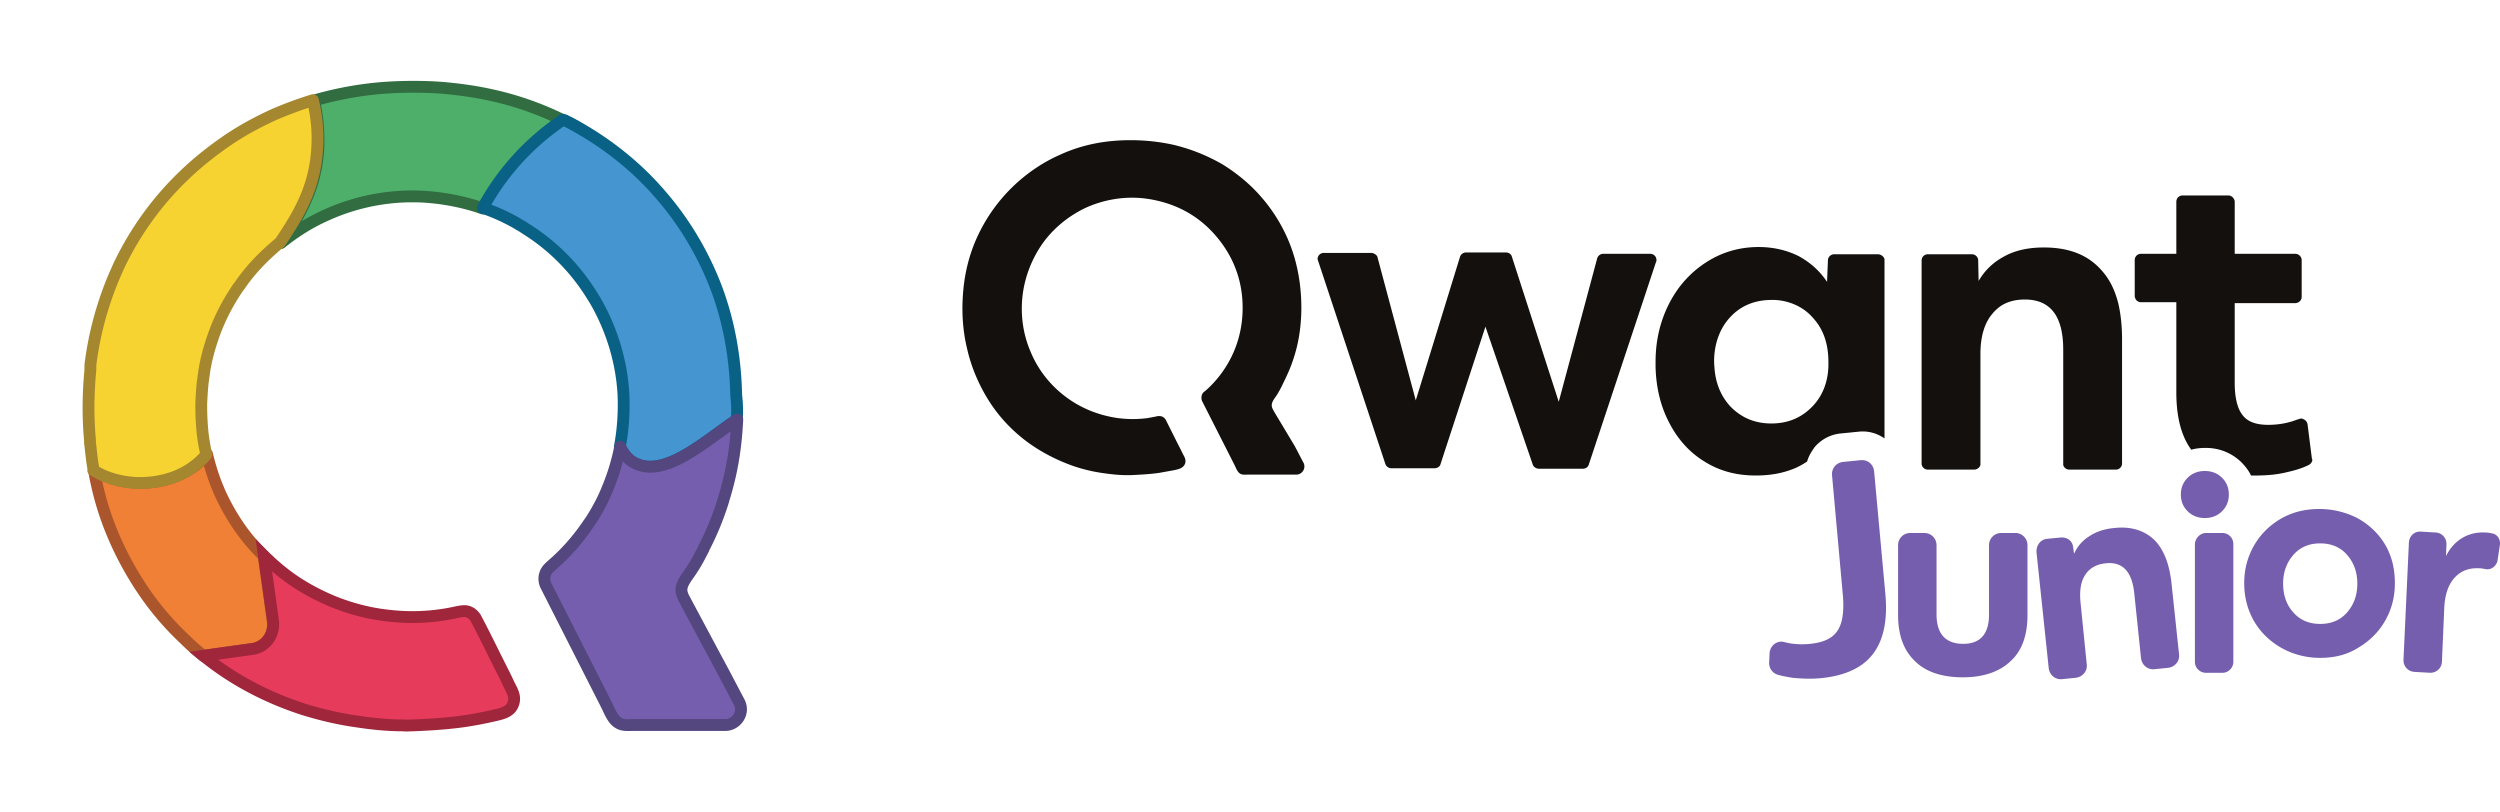 <?xml version="1.0" encoding="UTF-8" standalone="no"?>
<svg
   xmlns:dc="http://purl.org/dc/elements/1.1/"
   xmlns:cc="http://creativecommons.org/ns#"
   xmlns:rdf="http://www.w3.org/1999/02/22-rdf-syntax-ns#"
   xmlns:svg="http://www.w3.org/2000/svg"
   xmlns="http://www.w3.org/2000/svg"
   xmlns:sodipodi="http://sodipodi.sourceforge.net/DTD/sodipodi-0.dtd"
   xmlns:inkscape="http://www.inkscape.org/namespaces/inkscape"
   width="337.993"
   height="109.812"
   viewBox="0 0 337.993 109.812"
   version="1.1"
   id="svg34"
   sodipodi:docname="logo.svg"
   inkscape:version="0.92.4 (5da689c313, 2019-01-14)">
  <defs
     id="defs38" />
  <sodipodi:namedview
     pagecolor="#ffffff"
     bordercolor="#666666"
     borderopacity="1"
     objecttolerance="10"
     gridtolerance="10"
     guidetolerance="10"
     inkscape:pageopacity="0"
     inkscape:pageshadow="2"
     inkscape:window-width="1920"
     inkscape:window-height="999"
     id="namedview36"
     showgrid="false"
     fit-margin-top="0"
     fit-margin-left="0"
     fit-margin-right="0"
     fit-margin-bottom="0"
     borderlayer="true"
     inkscape:showpageshadow="false"
     inkscape:zoom="3.2246802"
     inkscape:cx="243.41889"
     inkscape:cy="93.334959"
     inkscape:window-x="0"
     inkscape:window-y="0"
     inkscape:window-maximized="1"
     inkscape:current-layer="g32" />
  <g
     id="g32"
     style="fill:none;fill-rule:evenodd"
     transform="translate(-34.78,0.001)">
    <g
       id="g34"
       transform="matrix(0.801,0,0,0.801,18.09,10.934)">
      <path
         style="fill:#ef8035"
         inkscape:connector-curvature="0"
         id="path4"
         d="m 63.491,95.875 -8.319,1.162 a 34.935,34.935 0 0 1 -3.18,-2.813 48.585,48.585 0 0 1 -7.83,-9.482 c -3.304,-5.2 -5.75,-10.888 -7.036,-16.884 -0.183,-0.733 -0.305,-1.467 -0.428,-2.202 0.428,0.245 0.918,0.49 1.346,0.735 1.835,0.856 3.793,1.345 5.811,1.407 1.774,0.122 3.61,-0.123 5.322,-0.612 0.245,-0.061 0.428,-0.123 0.612,-0.184 2.324,-0.795 4.404,-2.08 5.994,-3.976 0.49,2.019 1.102,4.037 1.958,5.995 0,0.06 0.061,0.123 0.061,0.183 1.53,3.426 3.548,6.668 6.056,9.42 0.49,0.552 0.98,1.04 1.468,1.53 l 1.53,10.95 c 0.366,2.325 -1.163,4.465 -3.365,4.77" />
      <path
         style="stroke:#ab552c;stroke-width:1.998;stroke-linecap:round;stroke-linejoin:round"
         inkscape:connector-curvature="0"
         id="path6"
         d="m 63.491,95.875 -8.319,1.162 a 34.935,34.935 0 0 1 -3.18,-2.813 48.585,48.585 0 0 1 -7.83,-9.482 c -3.304,-5.2 -5.75,-10.888 -7.036,-16.884 -0.183,-0.733 -0.305,-1.467 -0.428,-2.202 0.428,0.245 0.918,0.49 1.346,0.735 1.835,0.856 3.793,1.345 5.811,1.407 1.774,0.122 3.61,-0.123 5.322,-0.612 0.245,-0.061 0.428,-0.123 0.612,-0.184 2.324,-0.795 4.404,-2.08 5.994,-3.976 0.49,2.019 1.102,4.037 1.958,5.995 0,0.06 0.061,0.123 0.061,0.183 1.53,3.426 3.548,6.668 6.056,9.42 0.49,0.552 0.98,1.04 1.468,1.53 l 1.53,10.95 c 0.366,2.325 -1.163,4.465 -3.365,4.77 z" />
      <path
         style="fill:#4eaf6a"
         inkscape:connector-curvature="0"
         id="path8"
         d="m 116.098,6.687 h -0.184 c -5.627,3.731 -10.337,8.87 -13.518,14.865 -0.428,-0.123 -0.857,-0.306 -1.285,-0.428 a 37.714,37.714 0 0 0 -7.402,-1.468 c -6.3,-0.613 -12.662,0.551 -18.35,3.242 -2.509,1.162 -4.894,2.691 -7.096,4.465 3.241,-4.77 5.933,-9.42 6.3,-15.965 C 74.685,8.645 74.441,5.892 73.829,3.323 A 57.84,57.84 0 0 1 85.513,1.183 68.883,68.883 0 0 1 90.53,0.998 h 0.061 c 1.896,0 3.792,0.061 5.69,0.245 2.506,0.244 5.076,0.611 7.523,1.162 4.22,0.917 8.32,2.385 12.173,4.281 0.061,-0.06 0.061,0 0.122,0" />
      <path
         style="stroke:#316d41;stroke-width:1.998;stroke-linecap:round;stroke-linejoin:round"
         inkscape:connector-curvature="0"
         id="path10"
         d="m 116.098,6.687 h -0.184 c -5.627,3.731 -10.337,8.87 -13.518,14.865 -0.428,-0.123 -0.857,-0.306 -1.285,-0.428 a 37.714,37.714 0 0 0 -7.402,-1.468 c -6.3,-0.613 -12.662,0.551 -18.35,3.242 -2.509,1.162 -4.894,2.691 -7.096,4.465 3.241,-4.77 5.933,-9.42 6.3,-15.965 C 74.685,8.645 74.441,5.892 73.829,3.323 A 57.84,57.84 0 0 1 85.513,1.183 68.883,68.883 0 0 1 90.53,0.998 h 0.061 c 1.896,0 3.792,0.061 5.69,0.245 2.506,0.244 5.076,0.611 7.523,1.162 4.22,0.917 8.32,2.385 12.173,4.281 0.061,-0.06 0.061,0 0.122,0 z" />
      <path
         style="fill:#e73b5c"
         inkscape:connector-curvature="0"
         id="path12"
         d="m 107.473,105.112 c -0.489,1.468 -2.019,1.712 -3.303,2.02 a 66.26,66.26 0 0 1 -4.772,0.916 c -2.936,0.428 -5.872,0.612 -8.808,0.734 -0.612,0 -1.223,0.061 -1.774,0 -2.447,0 -4.955,-0.245 -7.402,-0.612 -3.18,-0.428 -6.362,-1.162 -9.482,-2.14 -5.627,-1.836 -10.949,-4.527 -15.659,-8.137 -0.367,-0.305 -0.734,-0.55 -1.1,-0.856 l 8.318,-1.162 c 2.202,-0.306 3.732,-2.447 3.425,-4.772 L 65.388,80.154 c 0.366,0.367 0.794,0.734 1.162,1.101 a 36.477,36.477 0 0 0 2.324,1.958 c 2.508,1.957 5.322,3.486 8.258,4.71 2.753,1.101 5.69,1.896 8.625,2.263 3.242,0.428 6.485,0.428 9.726,-0.06 a 30.97,30.97 0 0 0 2.325,-0.429 c 0.612,-0.123 1.162,-0.245 1.713,-0.184 0.061,0 0.183,0.061 0.244,0.061 0.43,0.123 0.795,0.367 1.102,0.734 0.183,0.184 0.305,0.428 0.428,0.673 1.223,2.324 2.386,4.71 3.548,7.034 0.061,0.062 0.061,0.184 0.122,0.245 0.612,1.224 1.223,2.386 1.774,3.61 0.55,1.1 1.162,2.018 0.734,3.242" />
      <path
         style="stroke:#a0263c;stroke-width:1.998"
         inkscape:connector-curvature="0"
         id="path14"
         d="m 107.473,105.112 c -0.489,1.468 -2.019,1.712 -3.303,2.02 a 66.26,66.26 0 0 1 -4.772,0.916 c -2.936,0.428 -5.872,0.612 -8.808,0.734 -0.612,0 -1.223,0.061 -1.774,0 -2.447,0 -4.955,-0.245 -7.402,-0.612 -3.18,-0.428 -6.362,-1.162 -9.482,-2.14 -5.627,-1.836 -10.949,-4.527 -15.659,-8.137 -0.367,-0.305 -0.734,-0.55 -1.1,-0.856 l 8.318,-1.162 c 2.202,-0.306 3.732,-2.447 3.425,-4.772 L 65.388,80.154 c 0.366,0.367 0.794,0.734 1.162,1.101 a 36.477,36.477 0 0 0 2.324,1.958 c 2.508,1.957 5.322,3.486 8.258,4.71 2.753,1.101 5.69,1.896 8.625,2.263 3.242,0.428 6.485,0.428 9.726,-0.06 a 30.97,30.97 0 0 0 2.325,-0.429 c 0.612,-0.123 1.162,-0.245 1.713,-0.184 0.061,0 0.183,0.061 0.244,0.061 0.43,0.123 0.795,0.367 1.102,0.734 0.183,0.184 0.305,0.428 0.428,0.673 1.223,2.324 2.386,4.71 3.548,7.034 0.061,0.062 0.061,0.184 0.122,0.245 0.612,1.224 1.223,2.386 1.774,3.61 0.55,1.1 1.162,2.018 0.734,3.242 z" />
      <path
         style="fill:#f6d331"
         inkscape:connector-curvature="0"
         id="path16"
         d="m 36.637,65.596 c -0.06,-0.184 -0.06,-0.367 -0.123,-0.612 -0.183,-1.162 -0.305,-2.325 -0.428,-3.487 -0.06,-0.305 -0.06,-0.55 -0.06,-0.856 -0.368,-3.977 -0.306,-7.952 0.06,-11.806 v -0.123 c 0,-0.428 0,-0.795 0.062,-1.222 a 56.294,56.294 0 0 1 4.037,-14.682 l 0.734,-1.651 c 2.692,-5.628 6.362,-10.766 10.888,-15.11 2.325,-2.263 4.894,-4.282 7.585,-6.117 2.447,-1.651 5.078,-3.06 7.77,-4.281 a 63.442,63.442 0 0 1 6.483,-2.386 c 0.612,2.568 0.918,5.26 0.734,8.074 -0.367,6.607 -3.058,11.195 -6.3,15.966 -0.184,0.122 -0.367,0.306 -0.612,0.489 -0.06,0.062 -0.06,0.062 -0.122,0.122 -2.14,1.835 -4.099,3.854 -5.75,6.179 -0.184,0.244 -0.306,0.489 -0.49,0.673 -1.774,2.569 -3.242,5.383 -4.28,8.38 -0.674,1.958 -1.225,3.915 -1.53,5.995 0,0.184 -0.062,0.367 -0.062,0.489 -0.06,0.245 -0.06,0.55 -0.122,0.857 0,0.122 -0.06,0.244 -0.06,0.427 -0.124,1.163 -0.185,2.326 -0.247,3.488 v 0.427 c 0,1.346 0.062,2.753 0.184,4.099 0.123,1.407 0.367,2.753 0.673,4.16 -1.59,1.896 -3.732,3.24 -5.995,3.976 -0.183,0.06 -0.428,0.122 -0.612,0.183 -1.712,0.49 -3.547,0.673 -5.32,0.612 -2.02,-0.122 -3.977,-0.55 -5.812,-1.407 -0.49,-0.245 -0.918,-0.49 -1.346,-0.734 z" />
      <path
         style="stroke:#a4872f;stroke-width:1.998;stroke-linecap:round;stroke-linejoin:round"
         inkscape:connector-curvature="0"
         id="path18"
         d="m 36.637,65.596 c -0.06,-0.184 -0.06,-0.367 -0.123,-0.612 -0.183,-1.162 -0.305,-2.325 -0.428,-3.487 -0.06,-0.305 -0.06,-0.55 -0.06,-0.856 -0.368,-3.977 -0.306,-7.952 0.06,-11.806 v -0.123 c 0,-0.428 0,-0.795 0.062,-1.222 a 56.294,56.294 0 0 1 4.037,-14.682 l 0.734,-1.651 c 2.692,-5.628 6.362,-10.766 10.888,-15.11 2.325,-2.263 4.894,-4.282 7.585,-6.117 2.447,-1.651 5.078,-3.06 7.77,-4.281 a 63.442,63.442 0 0 1 6.483,-2.386 c 0.612,2.568 0.918,5.26 0.734,8.074 -0.367,6.607 -3.058,11.195 -6.3,15.966 -0.184,0.122 -0.367,0.306 -0.612,0.489 -0.06,0.062 -0.06,0.062 -0.122,0.122 -2.14,1.835 -4.099,3.854 -5.75,6.179 -0.184,0.244 -0.306,0.489 -0.49,0.673 -1.774,2.569 -3.242,5.383 -4.28,8.38 -0.674,1.958 -1.225,3.915 -1.53,5.995 0,0.184 -0.062,0.367 -0.062,0.489 -0.06,0.245 -0.06,0.55 -0.122,0.857 0,0.122 -0.06,0.244 -0.06,0.427 -0.124,1.163 -0.185,2.326 -0.247,3.488 v 0.427 c 0,1.346 0.062,2.753 0.184,4.099 0.123,1.407 0.367,2.753 0.673,4.16 -1.59,1.896 -3.732,3.24 -5.995,3.976 -0.183,0.06 -0.428,0.122 -0.612,0.183 -1.712,0.49 -3.547,0.673 -5.32,0.612 -2.02,-0.122 -3.977,-0.55 -5.812,-1.407 -0.49,-0.245 -0.918,-0.49 -1.346,-0.734 z" />
      <path
         style="fill:#4595d1"
         inkscape:connector-curvature="0"
         id="path20"
         d="m 145.215,57.154 c -5.627,3.854 -12.173,9.848 -17.189,7.401 -1.162,-0.55 -2.019,-1.529 -2.569,-2.813 0.55,-2.876 0.734,-5.873 0.612,-8.81 -0.306,-5.627 -2.019,-11.132 -4.833,-15.965 -0.245,-0.367 -0.489,-0.795 -0.734,-1.162 A 34.717,34.717 0 0 0 109.614,24.977 c -0.367,-0.244 -0.734,-0.489 -1.1,-0.673 -0.185,-0.122 -0.307,-0.182 -0.49,-0.305 a 33.83,33.83 0 0 0 -5.689,-2.57 c 3.241,-5.994 7.89,-11.07 13.518,-14.864 0.123,0.062 0.245,0.062 0.367,0.122 0.49,0.245 1.04,0.49 1.53,0.796 0.061,0 0.122,0.061 1.101,0.611 l 0.917,0.551 c 4.65,2.814 8.87,6.301 12.418,10.4 3.915,4.464 7.034,9.603 9.237,15.108 2.385,5.995 3.547,12.48 3.67,18.902 0.184,1.468 0.184,2.814 0.122,4.1" />
      <path
         style="stroke:#096286;stroke-width:1.998;stroke-linecap:round;stroke-linejoin:round"
         inkscape:connector-curvature="0"
         id="path22"
         d="m 145.215,57.154 c -5.627,3.854 -12.173,9.848 -17.189,7.401 -1.162,-0.55 -2.019,-1.529 -2.569,-2.813 0.55,-2.876 0.734,-5.873 0.612,-8.81 -0.306,-5.627 -2.019,-11.132 -4.833,-15.965 -0.245,-0.367 -0.489,-0.795 -0.734,-1.162 A 34.717,34.717 0 0 0 109.614,24.977 c -0.367,-0.244 -0.734,-0.489 -1.1,-0.673 -0.185,-0.122 -0.307,-0.182 -0.49,-0.305 a 33.83,33.83 0 0 0 -5.689,-2.57 c 3.241,-5.994 7.89,-11.07 13.518,-14.864 0.123,0.062 0.245,0.062 0.367,0.122 0.49,0.245 1.04,0.49 1.53,0.796 0.061,0 0.122,0.061 1.101,0.611 l 0.917,0.551 c 4.65,2.814 8.87,6.301 12.418,10.4 3.915,4.464 7.034,9.603 9.237,15.108 2.385,5.995 3.547,12.48 3.67,18.902 0.184,1.468 0.184,2.814 0.122,4.1 z" />
      <path
         style="fill:#755ead"
         inkscape:connector-curvature="0"
         id="path24"
         d="m 143.32,108.72 h -15.6 c -0.856,0 -1.774,0.124 -2.508,-0.366 -1.039,-0.612 -1.529,-2.141 -2.08,-3.181 L 112.917,85.048 c 0,-0.061 -0.06,-0.122 -0.06,-0.183 a 2.554,2.554 0 0 1 0,-1.652 c 0.244,-0.734 0.794,-1.162 1.344,-1.651 0.184,-0.184 0.43,-0.367 0.612,-0.551 a 33.258,33.258 0 0 0 3.732,-4.037 c 0.734,-0.918 1.407,-1.897 2.08,-2.875 1.04,-1.652 1.957,-3.304 2.691,-5.14 a 36.438,36.438 0 0 0 2.202,-7.217 c 0.612,1.285 1.407,2.263 2.57,2.814 5.015,2.446 11.5,-3.548 17.19,-7.401 -0.185,4.159 -0.797,8.318 -1.959,12.295 -0.123,0.489 -0.306,0.978 -0.428,1.467 a 48.14,48.14 0 0 1 -3.303,8.014 v 0.06 c -0.245,0.49 -0.55,1.042 -0.796,1.53 -0.306,0.55 -0.612,1.1 -0.978,1.652 -0.123,0.184 -0.184,0.306 -0.307,0.489 -0.489,0.735 -1.223,1.652 -1.529,2.508 -0.244,0.918 -0.06,1.224 -0.06,1.224 0.122,0.61 0.488,1.162 0.734,1.65 l 4.281,8.015 1.774,3.303 c 0.98,1.836 1.958,3.73 2.936,5.567 0.857,1.773 -0.489,3.73 -2.324,3.792" />
      <path
         style="stroke:#54467f;stroke-width:1.998;stroke-linecap:round;stroke-linejoin:round"
         inkscape:connector-curvature="0"
         id="path26"
         d="m 143.32,108.72 h -15.6 c -0.856,0 -1.774,0.124 -2.508,-0.366 -1.039,-0.612 -1.529,-2.141 -2.08,-3.181 L 112.917,85.048 c 0,-0.061 -0.06,-0.122 -0.06,-0.183 a 2.554,2.554 0 0 1 0,-1.652 c 0.244,-0.734 0.794,-1.162 1.344,-1.651 0.184,-0.184 0.43,-0.367 0.612,-0.551 a 33.258,33.258 0 0 0 3.732,-4.037 c 0.734,-0.918 1.407,-1.897 2.08,-2.875 1.04,-1.652 1.957,-3.304 2.691,-5.14 a 36.438,36.438 0 0 0 2.202,-7.217 c 0.612,1.285 1.407,2.263 2.57,2.814 5.015,2.446 11.5,-3.548 17.19,-7.401 -0.185,4.159 -0.797,8.318 -1.959,12.295 -0.123,0.489 -0.306,0.978 -0.428,1.467 a 48.14,48.14 0 0 1 -3.303,8.014 v 0.06 c -0.245,0.49 -0.55,1.042 -0.796,1.53 -0.306,0.55 -0.612,1.1 -0.978,1.652 -0.123,0.184 -0.184,0.306 -0.307,0.489 -0.489,0.735 -1.223,1.652 -1.529,2.508 -0.244,0.918 -0.06,1.224 -0.06,1.224 0.122,0.61 0.488,1.162 0.734,1.65 l 4.281,8.015 1.774,3.303 c 0.98,1.836 1.958,3.73 2.936,5.567 0.857,1.773 -0.489,3.73 -2.324,3.792 z" />
    </g>
    <g
       id="g44">
      <path
         style="fill:#13100d"
         inkscape:connector-curvature="0"
         id="path28"
         d="m 245.518,54.316 5.198,-19.391 a 0.865,0.865 0 0 1 0.857,-0.612 h 6.3 c 0.49,0 0.857,0.367 0.857,0.857 0,0.06 0,0.183 -0.06,0.245 l -9.116,27.465 c -0.122,0.306 -0.428,0.49 -0.795,0.49 h -5.933 a 0.924,0.924 0 0 1 -0.796,-0.49 l -6.423,-18.718 -6.117,18.718 c -0.122,0.245 -0.428,0.428 -0.795,0.428 h -5.81 a 0.871,0.871 0 0 1 -0.797,-0.551 l -9.175,-27.71 c 0,-0.49 0.367,-0.856 0.856,-0.856 h 6.484 c 0.306,0.062 0.612,0.245 0.734,0.489 l 5.2,19.452 5.995,-19.452 a 0.872,0.872 0 0 1 0.795,-0.551 h 5.383 c 0.367,0 0.673,0.184 0.795,0.49 l 6.362,19.697 z m 101.849,7.891 c 0,0 0,0.061 0.06,-0.184 v 0.122 c -0.06,0.306 -0.244,0.612 -0.55,0.735 -0.734,0.367 -1.651,0.673 -2.752,0.917 -1.407,0.367 -2.875,0.49 -4.404,0.49 h -0.612 c -0.306,-0.674 -0.796,-1.285 -1.346,-1.836 -1.285,-1.223 -2.936,-1.896 -4.771,-1.896 -0.673,0 -1.346,0.061 -1.958,0.245 -1.346,-1.835 -2.02,-4.405 -2.02,-7.769 v -12.173 h -4.892 c -0.245,-0.06 -0.49,-0.183 -0.612,-0.428 -0.061,-0.122 -0.122,-0.244 -0.122,-0.428 v -4.833 c 0,-0.489 0.367,-0.857 0.856,-0.857 h 4.77 v -7.034 c 0,-0.489 0.369,-0.856 0.858,-0.856 h 6.178 c 0.428,0 0.796,0.367 0.857,0.795 v 7.095 h 8.196 c 0.429,0 0.857,0.368 0.857,0.857 v 4.955 c 0,0.49 -0.367,0.795 -0.796,0.856 h -8.257 v 10.766 c 0,2.02 0.367,3.487 1.04,4.344 0.672,0.917 1.835,1.346 3.486,1.346 1.407,0 2.753,-0.246 3.976,-0.735 0.123,0 0.184,-0.06 0.245,-0.06 0.122,-0.062 0.184,-0.062 0.245,-0.062 0.428,0.061 0.795,0.367 0.856,0.795 z m -140.327,-6.546 2.752,4.588 c 0.43,0.795 0.797,1.53 1.224,2.324 0.367,0.734 -0.184,1.591 -0.977,1.591 h -6.547 c -0.306,0 -0.733,0.061 -1.04,-0.122 -0.428,-0.245 -0.611,-0.918 -0.855,-1.346 l -4.282,-8.44 c -0.123,-0.246 -0.123,-0.552 -0.063,-0.797 0.063,-0.306 0.307,-0.489 0.552,-0.673 a 14.886,14.886 0 0 0 3.793,-5.26 c 0.916,-2.14 1.284,-4.466 1.162,-6.729 a 14.413,14.413 0 0 0 -2.325,-7.218 c -1.163,-1.774 -2.692,-3.365 -4.527,-4.527 -2.018,-1.285 -4.343,-2.019 -6.729,-2.263 -2.63,-0.245 -5.322,0.244 -7.707,1.346 -2.264,1.1 -4.22,2.691 -5.689,4.71 -1.469,2.08 -2.447,4.526 -2.752,7.095 -0.306,2.63 0.06,5.261 1.1,7.647 0.98,2.386 2.63,4.466 4.65,5.995 2.08,1.59 4.527,2.568 7.095,2.935 a 15.28,15.28 0 0 0 4.099,0 c 0.305,-0.06 0.672,-0.122 0.979,-0.183 0.244,-0.06 0.489,-0.122 0.794,-0.06 0.306,0.06 0.552,0.305 0.674,0.55 l 1.468,2.936 c 0.244,0.49 0.55,1.04 0.796,1.59 0.244,0.428 0.489,0.857 0.305,1.346 -0.244,0.611 -0.857,0.734 -1.407,0.857 l -2.018,0.366 c -1.225,0.183 -2.448,0.245 -3.67,0.306 -1.285,0.061 -2.57,-0.06 -3.855,-0.245 a 22.042,22.042 0 0 1 -3.976,-0.917 c -2.325,-0.796 -4.588,-1.958 -6.545,-3.425 -2.02,-1.53 -3.732,-3.365 -5.078,-5.506 -1.346,-2.14 -2.385,-4.588 -2.936,-7.096 -0.611,-2.569 -0.734,-5.199 -0.488,-7.83 0.243,-2.63 0.917,-5.199 2.078,-7.585 a 22.536,22.536 0 0 1 4.588,-6.36 c 1.836,-1.776 4.038,-3.305 6.424,-4.345 2.386,-1.1 4.954,-1.713 7.585,-1.897 2.57,-0.182 5.2,0 7.707,0.551 a 24.624,24.624 0 0 1 6.73,2.692 c 1.956,1.223 3.73,2.691 5.198,4.404 a 21.846,21.846 0 0 1 3.854,6.362 c 0.98,2.508 1.468,5.261 1.53,7.952 0.06,2.508 -0.245,5.077 -1.04,7.463 -0.367,1.162 -0.857,2.263 -1.407,3.364 a 13.188,13.188 0 0 1 -0.856,1.591 c -0.306,0.49 -0.795,0.98 -0.673,1.59 0.06,0.245 0.182,0.43 0.305,0.673 z m 72.794,-0.733 c 1.468,-1.529 2.202,-3.609 2.141,-5.995 0,-2.324 -0.612,-4.282 -1.957,-5.812 -2.325,-2.813 -5.75,-2.569 -5.75,-2.569 -2.264,0 -4.16,0.796 -5.567,2.325 -2.631,2.814 -2.141,6.667 -2.141,6.667 0.122,2.202 0.856,3.977 2.141,5.384 1.468,1.529 3.303,2.324 5.567,2.324 2.263,0 4.098,-0.795 5.566,-2.324 z m 8.809,-20.554 c 0.489,0 0.856,0.367 0.917,0.673 v 24.224 c -0.978,-0.673 -2.141,-1.04 -3.426,-0.918 l -2.446,0.245 a 5.266,5.266 0 0 0 -3.609,1.896 c -0.429,0.612 -0.796,1.224 -0.979,1.897 -1.162,0.795 -2.141,1.1 -2.141,1.1 -1.468,0.551 -3.059,0.795 -4.833,0.795 -2.569,0 -4.893,-0.611 -6.912,-1.895 -2.019,-1.224 -3.67,-3.059 -4.833,-5.384 -1.101,-2.141 -1.712,-4.648 -1.774,-7.463 v -0.611 c 0,-2.875 0.612,-5.444 1.774,-7.769 1.163,-2.324 2.814,-4.22 4.955,-5.628 2.142,-1.407 4.527,-2.14 7.219,-2.14 1.957,0 3.792,0.428 5.383,1.222 1.59,0.857 2.875,2.02 3.854,3.488 l 0.122,-2.997 a 0.857,0.857 0 0 1 0.856,-0.735 z m 32.543,6.729 c 0.306,1.346 0.489,2.937 0.489,4.71 v 16.822 a 0.837,0.837 0 0 1 -0.856,0.857 h -6.24 a 0.863,0.863 0 0 1 -0.856,-0.612 v -15.598 c 0,-4.528 -1.713,-6.79 -5.2,-6.79 -1.406,0 -2.63,0.367 -3.547,1.1 a 5.692,5.692 0 0 0 -0.857,0.857 c -1.04,1.223 -1.59,3.058 -1.59,5.383 v 15.048 a 0.92,0.92 0 0 1 -0.857,0.612 h -6.24 a 0.857,0.857 0 0 1 -0.855,-0.735 v -27.526 c 0,-0.49 0.366,-0.857 0.856,-0.857 h 5.934 c 0.428,0 0.795,0.306 0.856,0.735 l 0.06,2.875 c 0.858,-1.47 2.02,-2.57 3.549,-3.365 1.468,-0.795 3.242,-1.162 5.26,-1.162 3.488,0 6.056,1.04 7.892,3.18 1.039,1.163 1.774,2.693 2.202,4.466 z" />
      <path
         style="fill:#755ead"
         inkscape:connector-curvature="0"
         id="path30"
         d="m 280.874,91.692 c -1.285,0.122 -2.508,0.06 -3.793,-0.062 -0.734,-0.122 -1.407,-0.245 -2.019,-0.427 a 1.658,1.658 0 0 1 -1.101,-1.591 l 0.061,-1.285 c 0.062,-1.04 0.979,-1.774 1.958,-1.53 1.101,0.307 2.325,0.368 3.548,0.246 1.774,-0.184 2.997,-0.735 3.67,-1.774 0.673,-0.98 0.918,-2.57 0.734,-4.771 l -1.468,-16.272 c -0.061,-0.918 0.551,-1.652 1.468,-1.774 l 2.447,-0.244 c 0.918,-0.062 1.652,0.549 1.774,1.467 l 1.53,16.7 c 0.305,3.487 -0.246,6.178 -1.713,8.075 -1.408,1.835 -3.793,2.935 -7.096,3.242 m 19.269,-0.123 c -2.814,0 -5.016,-0.733 -6.484,-2.202 -1.53,-1.468 -2.264,-3.548 -2.264,-6.24 v -9.42 c 0,-0.917 0.735,-1.652 1.652,-1.652 h 1.896 c 0.918,0 1.652,0.735 1.652,1.653 v 9.359 c 0,2.63 1.224,3.976 3.609,3.976 2.325,0 3.487,-1.346 3.487,-3.976 v -9.36 c 0,-0.917 0.734,-1.652 1.652,-1.652 h 1.896 c 0.918,0 1.652,0.735 1.652,1.653 v 9.42 c 0,2.753 -0.734,4.833 -2.264,6.239 -1.53,1.469 -3.731,2.202 -6.484,2.202 m 11.316,-18.718 1.958,-0.184 c 0.856,-0.061 1.59,0.49 1.651,1.346 l 0.122,0.857 c 0.429,-0.98 1.102,-1.775 2.081,-2.386 0.917,-0.612 2.018,-0.98 3.364,-1.102 2.202,-0.244 3.976,0.307 5.322,1.53 1.284,1.223 2.08,3.18 2.385,5.75 l 1.04,9.788 c 0.123,0.917 -0.55,1.713 -1.468,1.835 l -1.835,0.183 c -0.917,0.122 -1.713,-0.551 -1.835,-1.468 l -0.917,-8.808 c -0.306,-2.937 -1.591,-4.282 -3.854,-4.038 -1.224,0.123 -2.141,0.612 -2.753,1.529 -0.612,0.918 -0.795,2.08 -0.673,3.609 l 0.856,8.503 c 0.123,0.917 -0.55,1.713 -1.467,1.835 l -1.836,0.184 c -0.917,0.122 -1.712,-0.551 -1.835,-1.468 l -1.651,-15.66 c -0.062,-0.98 0.55,-1.713 1.345,-1.835 m 21.594,-0.795 h 2.202 c 0.795,0 1.468,0.673 1.468,1.468 v 15.966 c 0,0.795 -0.673,1.467 -1.468,1.467 h -2.264 a 1.488,1.488 0 0 1 -1.467,-1.467 v -15.966 c 0.06,-0.795 0.734,-1.468 1.529,-1.468 m 15.415,12.295 c 1.468,0 2.69,-0.49 3.609,-1.53 0.917,-1.04 1.407,-2.324 1.407,-3.914 0,-1.591 -0.49,-2.875 -1.407,-3.915 -0.918,-1.04 -2.141,-1.53 -3.61,-1.53 -1.467,0 -2.691,0.49 -3.608,1.53 -0.918,1.04 -1.407,2.324 -1.407,3.915 0,1.59 0.489,2.936 1.407,3.915 0.917,1.04 2.14,1.529 3.609,1.529 m 0,4.588 a 10.68,10.68 0 0 1 -5.14,-1.285 c -1.528,-0.856 -2.812,-2.02 -3.73,-3.548 -0.918,-1.53 -1.407,-3.303 -1.407,-5.261 0,-1.835 0.428,-3.486 1.285,-5.015 0.856,-1.53 2.079,-2.753 3.609,-3.67 1.59,-0.918 3.303,-1.346 5.26,-1.346 1.835,0 3.548,0.428 5.139,1.223 1.529,0.856 2.814,2.018 3.73,3.547 0.919,1.53 1.347,3.304 1.347,5.26 0,1.837 -0.428,3.488 -1.284,5.018 -0.857,1.529 -2.08,2.753 -3.61,3.67 -1.53,0.978 -3.241,1.407 -5.2,1.407 m 13.581,-17.067 2.08,0.122 a 1.534,1.534 0 0 1 1.406,1.53 l -0.06,1.651 c 0.55,-1.1 1.283,-1.897 2.201,-2.447 0.917,-0.55 1.957,-0.795 3.12,-0.734 0.305,0 0.611,0.062 0.917,0.122 0.734,0.122 1.163,0.857 1.04,1.591 l -0.306,2.02 c -0.122,0.793 -0.856,1.344 -1.59,1.222 -0.306,-0.06 -0.612,-0.123 -0.918,-0.123 -1.407,-0.06 -2.508,0.367 -3.364,1.346 -0.857,0.98 -1.285,2.386 -1.346,4.221 l -0.306,7.096 c -0.06,0.857 -0.734,1.468 -1.59,1.468 l -2.14,-0.122 c -0.857,-0.062 -1.469,-0.734 -1.469,-1.59 l 0.734,-15.905 c 0.061,-0.918 0.795,-1.53 1.59,-1.468 m -29.178,-1.835 c -0.917,0 -1.713,-0.307 -2.325,-0.918 -0.612,-0.612 -0.917,-1.346 -0.917,-2.264 0,-0.917 0.305,-1.65 0.917,-2.262 0.612,-0.613 1.408,-0.918 2.325,-0.918 0.917,0 1.713,0.305 2.324,0.918 0.612,0.611 0.918,1.345 0.918,2.262 0,0.918 -0.306,1.652 -0.918,2.264 -0.61,0.611 -1.407,0.917 -2.324,0.917" />
    </g>
  </g>
</svg>
